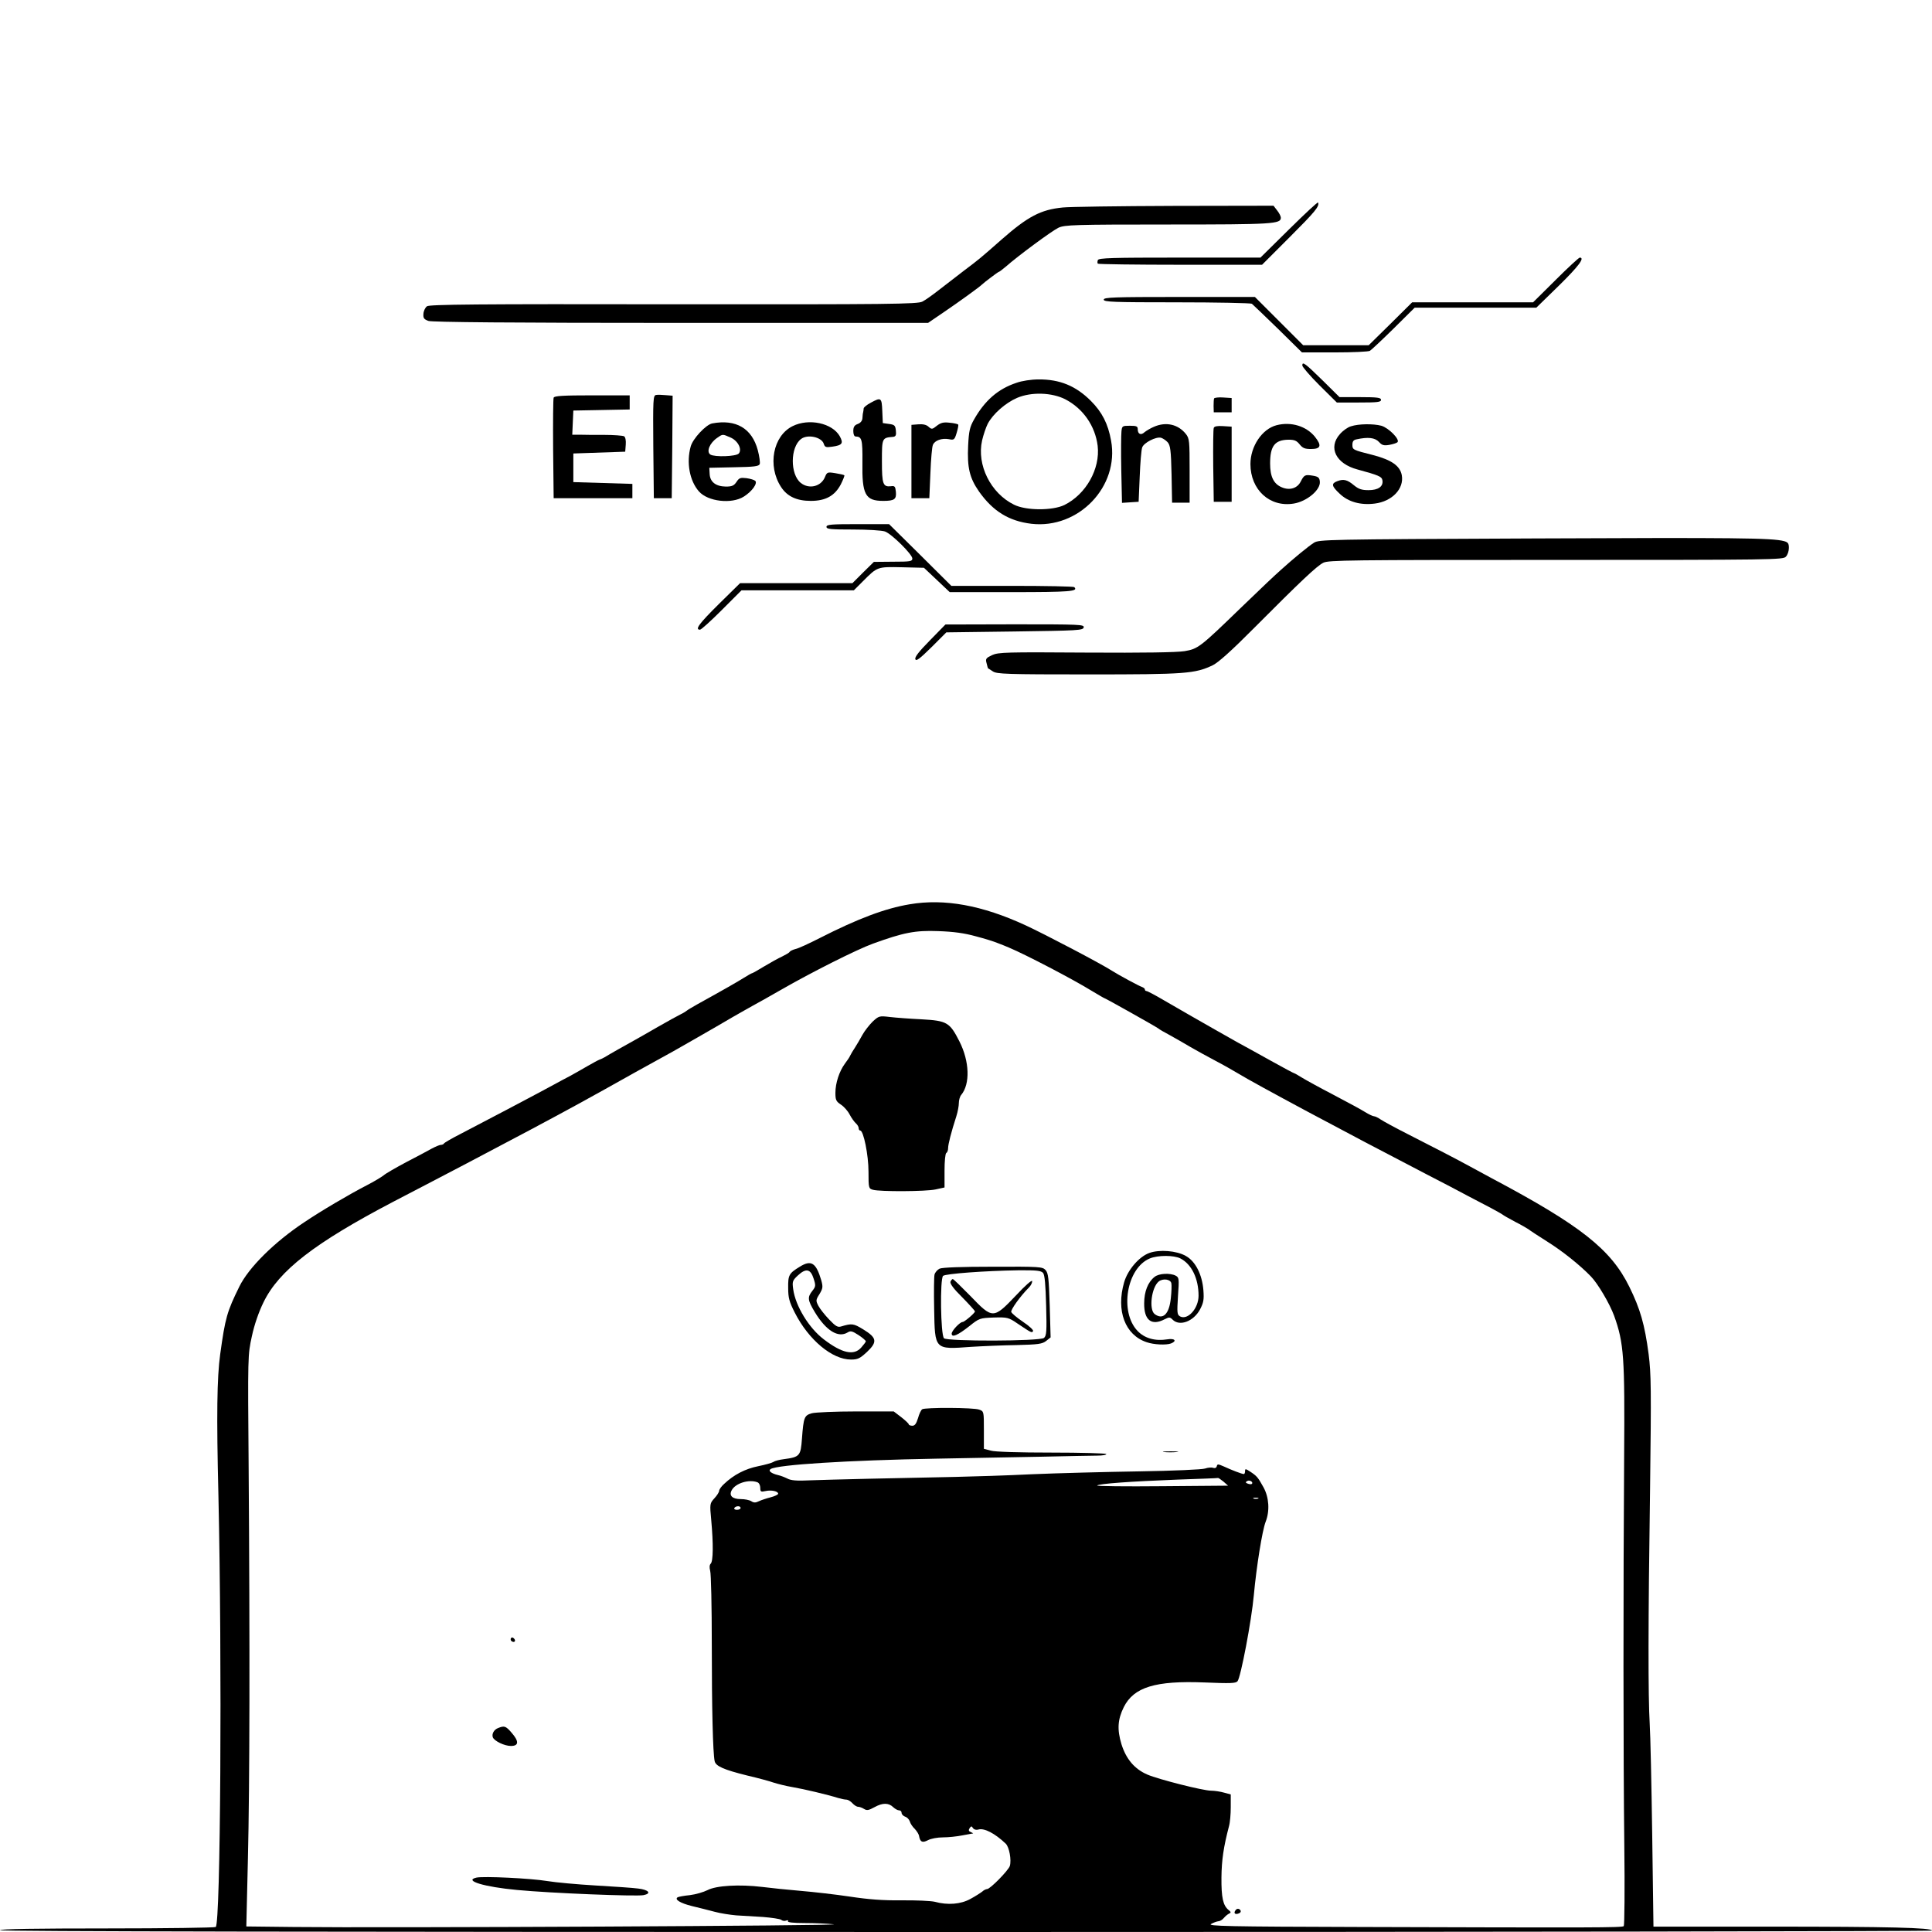 <?xml version="1.0" standalone="no"?>
<!DOCTYPE svg PUBLIC "-//W3C//DTD SVG 20010904//EN"
 "http://www.w3.org/TR/2001/REC-SVG-20010904/DTD/svg10.dtd">
<svg version="1.0" xmlns="http://www.w3.org/2000/svg"
 width="1080pt" height="1080pt" viewBox="0 0 1080 1080"
 preserveAspectRatio="xMidYMid meet">
<g transform="translate(0,1080) scale(0.1,-0.1)"
fill="#000000" stroke="none">
<path d="M7206 9518 l-160 -158 -452 0 c-378 0 -453 -2 -457 -14 -3 -8 -3 -17
0 -20 4 -3 211 -6 462 -6 l456 0 155 155 c142 142 167 172 158 193 -2 4 -75
-64 -162 -150z"/>
<path d="M5940 9640 c-122 -12 -194 -50 -340 -178 -118 -104 -125 -110 -214
-177 -43 -33 -106 -82 -140 -108 -33 -26 -74 -55 -90 -63 -26 -14 -179 -16
-1390 -15 -1103 2 -1364 -1 -1379 -11 -10 -7 -19 -26 -20 -42 -2 -24 3 -31 28
-40 21 -7 456 -11 1411 -11 l1382 0 88 60 c84 57 203 143 214 155 11 11 89 70
93 70 3 0 20 13 39 29 69 61 259 201 295 218 35 16 87 18 613 18 589 0 630 3
630 38 0 8 -9 26 -21 41 l-20 26 -557 -1 c-306 -1 -586 -5 -622 -9z"/>
<path d="M8696 9235 l-126 -125 -338 0 -338 0 -121 -120 -122 -120 -183 0
-183 0 -135 135 -135 135 -422 0 c-369 0 -423 -2 -423 -15 0 -13 52 -15 408
-15 224 0 413 -4 420 -8 6 -5 72 -68 146 -140 l134 -132 183 0 c101 0 190 4
197 9 7 4 67 60 132 124 l118 117 340 0 340 0 126 123 c111 109 147 157 117
157 -5 0 -66 -56 -135 -125z"/>
<path d="M7280 8757 c0 -8 43 -58 96 -111 l97 -96 123 0 c104 0 124 2 124 15
0 12 -20 15 -116 15 l-116 0 -94 93 c-99 97 -114 108 -114 84z"/>
<path d="M5682 8660 c-103 -34 -177 -99 -237 -205 -24 -42 -29 -65 -33 -146
-6 -123 8 -181 61 -257 78 -110 167 -165 293 -180 263 -30 492 208 445 465
-17 94 -50 159 -113 222 -84 84 -174 121 -293 120 -40 0 -93 -8 -123 -19z
m273 -92 c100 -52 167 -149 181 -260 15 -129 -65 -271 -186 -331 -66 -32 -215
-32 -282 2 -130 64 -209 222 -178 359 7 30 21 72 31 92 29 56 100 118 165 146
80 34 194 30 269 -8z"/>
<path d="M3667 8592 c-16 -3 -17 -25 -15 -290 l3 -287 50 0 50 0 3 286 2 287
-38 3 c-21 2 -46 3 -55 1z"/>
<path d="M3095 8577 c-3 -7 -4 -136 -3 -287 l3 -275 220 0 220 0 0 40 0 40
-165 5 -165 5 0 80 0 80 145 5 145 5 3 39 c2 24 -2 42 -9 47 -7 4 -58 8 -114
8 -55 0 -117 0 -138 1 l-38 0 3 68 3 67 158 3 157 3 0 39 0 40 -210 0 c-161 0
-212 -3 -215 -13z"/>
<path d="M6787 8573 c-2 -4 -3 -24 -3 -43 l1 -35 50 0 50 0 0 40 0 40 -47 3
c-25 2 -48 -1 -51 -5z"/>
<path d="M4868 8549 c-21 -11 -39 -25 -40 -32 0 -6 -2 -16 -3 -22 -2 -5 -3
-20 -4 -33 -1 -14 -10 -26 -26 -32 -19 -7 -25 -17 -25 -40 0 -17 5 -30 13 -30
35 -1 39 -16 38 -143 -3 -182 16 -217 116 -217 63 0 75 9 71 51 -3 29 -6 34
-27 31 -45 -5 -51 11 -51 139 0 131 0 132 63 137 14 2 18 9 15 35 -3 28 -7 33
-38 37 l-35 5 -3 68 c-3 75 -7 77 -64 46z"/>
<path d="M3981 8433 c-35 -7 -108 -85 -120 -129 -25 -90 -6 -192 46 -251 50
-57 183 -72 251 -29 46 29 78 74 64 88 -5 5 -27 12 -49 15 -34 4 -41 2 -56
-21 -14 -21 -25 -26 -60 -26 -56 1 -88 26 -90 71 l-2 34 138 3 c113 2 139 5
144 18 3 8 -2 44 -11 78 -33 122 -122 174 -255 149z m101 -78 c42 -17 68 -66
48 -90 -14 -17 -135 -21 -159 -6 -24 16 -4 65 39 94 30 21 29 21 72 2z"/>
<path d="M4431 8418 c-110 -54 -142 -222 -65 -340 34 -53 88 -78 166 -78 83 0
134 28 168 92 13 26 22 49 20 51 -3 3 -26 8 -51 12 -44 7 -46 6 -58 -23 -22
-52 -88 -68 -134 -32 -61 48 -60 200 1 246 36 28 115 11 127 -27 6 -19 12 -21
47 -16 57 8 64 19 42 59 -42 73 -172 101 -263 56z"/>
<path d="M5237 8420 c-26 -21 -29 -21 -47 -5 -12 11 -31 15 -57 13 l-38 -3 0
-205 0 -205 50 0 50 0 6 140 c3 77 9 148 14 158 10 25 50 39 89 32 29 -6 32
-4 44 36 7 23 11 44 8 46 -3 3 -24 8 -48 10 -34 4 -49 0 -71 -17z"/>
<path d="M6450 8414 c-19 -8 -42 -22 -52 -30 -20 -19 -38 -11 -38 17 0 16 -7
19 -44 19 -42 0 -44 -1 -47 -32 -2 -18 -3 -115 -1 -216 l4 -183 46 3 47 3 6
140 c3 77 9 151 14 164 9 26 77 61 105 54 10 -3 27 -14 37 -25 15 -17 19 -43
22 -179 l3 -159 49 0 49 0 0 179 c0 166 -1 180 -21 205 -43 54 -111 70 -179
40z"/>
<path d="M7136 8423 c-81 -21 -146 -118 -146 -217 0 -144 108 -243 242 -221
74 12 151 77 146 123 -2 22 -9 28 -40 33 -43 7 -48 4 -67 -33 -19 -38 -62 -51
-106 -32 -45 19 -65 59 -65 133 0 98 26 132 103 133 33 0 45 -5 62 -26 17 -21
29 -26 63 -26 56 0 62 19 22 69 -48 59 -133 85 -214 64z"/>
<path d="M7552 8417 c-18 -5 -46 -25 -62 -44 -67 -75 -22 -165 97 -197 121
-33 138 -40 141 -62 5 -34 -24 -54 -78 -54 -38 0 -55 6 -81 27 -37 31 -58 37
-94 23 -34 -13 -32 -27 14 -70 48 -46 117 -65 196 -55 97 12 165 83 151 159
-10 52 -57 85 -160 112 -115 29 -116 30 -116 58 0 18 6 27 23 30 64 14 103 10
126 -15 16 -18 27 -21 57 -16 21 4 41 10 46 15 15 15 -49 80 -90 92 -46 12
-127 11 -170 -3z"/>
<path d="M6785 8408 c-3 -8 -4 -103 -3 -213 l3 -200 50 0 50 0 0 210 0 210
-48 3 c-32 2 -49 -1 -52 -10z"/>
<path d="M4620 7855 c0 -13 23 -15 149 -15 82 0 162 -5 178 -11 37 -13 153
-128 153 -151 0 -16 -11 -18 -107 -18 l-108 -1 -60 -59 -60 -60 -314 0 -314 0
-119 -117 c-111 -110 -135 -143 -105 -143 7 0 62 50 122 110 l110 110 314 0
314 0 51 51 c81 81 79 81 218 78 l123 -3 72 -68 72 -68 345 0 c329 0 376 4
351 28 -4 4 -160 7 -347 7 l-340 0 -174 173 -174 172 -175 0 c-149 0 -175 -2
-175 -15z"/>
<path d="M8569 7790 c-1155 -5 -1196 -6 -1224 -24 -33 -21 -114 -88 -184 -151
-49 -44 -95 -88 -227 -215 -226 -219 -237 -227 -312 -240 -46 -7 -221 -10
-552 -8 -444 3 -488 2 -524 -14 -34 -16 -38 -21 -31 -45 4 -16 7 -28 8 -29 1
0 13 -8 27 -17 22 -15 75 -17 535 -17 545 0 594 4 694 51 31 15 105 81 231
208 263 264 350 346 387 365 29 15 145 16 1301 16 1217 0 1270 1 1285 18 10
10 17 32 17 49 0 25 -5 32 -27 38 -66 18 -276 20 -1404 15z"/>
<path d="M5198 7220 c-62 -63 -86 -94 -81 -105 4 -13 24 2 90 67 l83 83 383 5
c353 5 382 6 385 23 3 16 -20 17 -385 17 l-388 -1 -87 -89z"/>
<path d="M5085 5745 c-138 -23 -291 -81 -503 -189 -59 -30 -119 -58 -135 -61
-15 -4 -30 -11 -33 -16 -2 -5 -22 -16 -42 -26 -20 -9 -65 -34 -100 -55 -34
-21 -65 -38 -67 -38 -3 0 -23 -11 -45 -25 -35 -22 -115 -68 -260 -148 -30 -17
-57 -33 -60 -36 -3 -3 -18 -13 -35 -21 -16 -8 -73 -39 -125 -69 -52 -30 -113
-65 -135 -77 -44 -24 -141 -79 -165 -94 -8 -5 -22 -11 -30 -14 -8 -3 -37 -19
-65 -35 -27 -16 -70 -40 -95 -54 -25 -13 -74 -39 -110 -59 -111 -60 -390 -207
-510 -269 -47 -24 -86 -47 -88 -51 -2 -4 -10 -8 -18 -8 -7 0 -30 -10 -51 -21
-21 -12 -85 -46 -143 -76 -58 -31 -114 -63 -125 -73 -11 -9 -54 -35 -95 -56
-97 -50 -255 -143 -350 -207 -167 -111 -310 -253 -362 -359 -69 -140 -79 -175
-107 -378 -18 -130 -21 -340 -10 -789 21 -936 12 -2395 -15 -2413 -6 -4 -280
-8 -608 -8 -392 0 -598 -3 -598 -10 0 -7 1807 -10 5400 -10 2970 0 5400 4
5400 8 0 16 -241 22 -900 22 l-657 0 -7 513 c-4 281 -10 562 -14 622 -9 150
-9 560 2 1310 7 561 6 644 -8 755 -22 167 -47 253 -108 377 -103 209 -271 342
-768 606 -41 22 -95 51 -120 65 -69 38 -212 112 -350 182 -69 35 -137 72 -152
82 -14 10 -31 18 -37 18 -6 0 -28 10 -49 23 -20 13 -100 56 -176 96 -77 40
-157 84 -178 97 -21 13 -40 24 -42 24 -3 0 -63 32 -133 71 -70 39 -153 85
-183 101 -30 17 -85 48 -122 69 -38 22 -98 56 -135 77 -38 22 -108 62 -156 90
-49 29 -93 52 -98 52 -5 0 -9 4 -9 9 0 5 -8 11 -17 14 -17 6 -127 65 -168 91
-62 40 -373 203 -481 253 -244 113 -455 151 -649 118z m370 -179 c50 -13 104
-30 120 -37 17 -6 46 -18 65 -26 91 -38 356 -176 463 -242 37 -22 69 -41 71
-41 5 0 288 -159 301 -169 5 -5 35 -22 65 -38 30 -17 82 -46 115 -66 33 -19
96 -54 140 -77 44 -23 100 -55 125 -70 98 -60 593 -325 1050 -562 91 -47 197
-102 235 -123 39 -20 97 -51 130 -68 33 -18 62 -34 65 -37 3 -3 34 -21 70 -40
36 -18 69 -38 75 -42 5 -5 53 -36 105 -69 83 -52 180 -129 243 -194 39 -40
105 -152 130 -220 55 -153 60 -231 56 -790 -5 -738 -5 -1663 1 -2172 3 -243 1
-445 -3 -450 -9 -9 -168 -9 -1462 -5 -760 2 -867 5 -845 17 14 8 32 14 40 15
9 0 23 8 32 19 8 10 22 21 29 24 11 5 11 9 -3 20 -31 25 -41 69 -40 182 1 98
12 171 42 286 6 20 10 68 10 107 l0 71 -37 10 c-21 6 -54 11 -73 11 -44 0
-293 63 -356 90 -72 31 -119 87 -145 170 -25 83 -21 138 13 207 56 112 177
149 452 138 145 -6 174 -5 184 7 18 23 78 337 91 481 15 162 47 361 66 410 24
61 19 137 -12 193 -31 56 -37 63 -75 88 -25 16 -28 17 -28 2 0 -9 -3 -16 -7
-16 -10 0 -68 22 -113 43 -30 13 -35 14 -38 1 -2 -9 -10 -13 -21 -9 -10 3 -30
1 -44 -4 -15 -6 -181 -13 -369 -16 -189 -3 -458 -10 -598 -16 -140 -7 -334
-13 -430 -15 -317 -6 -703 -15 -809 -19 -77 -4 -110 -1 -130 10 -14 7 -37 16
-51 19 -38 9 -58 24 -42 34 37 24 427 49 927 58 187 3 453 9 590 11 138 3 276
6 307 6 31 0 55 4 52 9 -3 4 -141 8 -307 8 -179 0 -317 4 -339 11 l-38 10 0
105 c0 103 0 105 -26 114 -29 12 -304 13 -319 2 -6 -4 -17 -26 -23 -49 -10
-32 -18 -43 -32 -43 -11 0 -20 4 -20 8 0 4 -19 22 -42 40 l-42 32 -210 0
c-116 0 -227 -5 -247 -10 -43 -12 -47 -22 -56 -142 -7 -97 -12 -103 -102 -115
-25 -3 -51 -10 -57 -15 -7 -5 -45 -16 -85 -24 -74 -15 -137 -48 -191 -99 -16
-14 -28 -32 -28 -39 0 -7 -12 -26 -26 -41 -26 -29 -27 -30 -18 -124 12 -131
11 -228 -3 -242 -7 -7 -8 -21 -3 -40 5 -16 9 -201 9 -411 0 -356 6 -605 16
-653 6 -28 52 -48 181 -80 60 -14 127 -32 149 -40 22 -7 69 -19 105 -25 65
-11 199 -43 256 -61 17 -5 37 -9 46 -9 8 0 23 -9 33 -20 10 -11 24 -20 32 -20
7 0 22 -5 33 -12 16 -10 26 -8 59 10 45 25 79 25 105 -1 10 -9 24 -17 32 -17
8 0 14 -6 14 -14 0 -8 9 -17 19 -21 11 -3 23 -15 27 -27 3 -12 16 -31 28 -42
11 -12 23 -30 24 -41 6 -32 18 -38 49 -22 16 9 54 16 84 16 30 0 78 5 108 11
29 5 56 10 60 11 3 0 -2 3 -11 7 -13 5 -15 11 -8 22 9 13 11 13 19 1 5 -8 18
-12 31 -8 33 9 92 -22 152 -79 20 -19 33 -92 23 -125 -9 -26 -110 -129 -127
-129 -6 0 -19 -6 -27 -14 -9 -7 -38 -26 -66 -41 -54 -30 -127 -36 -200 -16
-22 5 -105 9 -185 8 -106 -1 -184 5 -290 21 -80 12 -203 26 -275 32 -71 6
-168 16 -215 22 -126 15 -256 8 -305 -18 -22 -11 -66 -24 -99 -28 -32 -3 -63
-9 -68 -12 -19 -12 15 -33 80 -49 37 -9 94 -23 127 -32 33 -9 87 -17 120 -20
33 -2 101 -6 150 -9 50 -4 96 -11 102 -16 7 -6 20 -8 28 -4 9 3 13 2 10 -4 -4
-6 30 -10 93 -10 54 0 128 -3 163 -7 64 -8 -2520 -21 -3020 -15 l-264 3 9 382
c10 415 11 1193 4 2182 -5 629 -5 630 18 735 14 66 39 137 65 190 86 177 284
331 727 563 69 36 166 86 215 112 50 26 137 72 195 102 229 120 498 263 625
333 125 69 160 88 320 178 94 52 188 104 210 116 42 24 213 121 330 190 39 22
89 51 113 64 24 13 96 53 160 90 165 95 423 225 512 257 171 62 236 75 365 70
86 -3 145 -11 210 -29z m1384 -3048 l26 -23 -370 -3 c-203 -2 -367 0 -362 4
10 10 188 23 452 33 121 4 222 8 224 9 2 1 15 -8 30 -20z m159 -13 c-3 -3 -13
-2 -22 1 -14 5 -15 9 -4 15 13 8 36 -6 26 -16z m-2764 9 c9 -3 16 -17 16 -31
0 -22 3 -24 30 -18 32 7 70 -1 70 -15 0 -5 -19 -14 -42 -20 -24 -6 -53 -16
-66 -22 -18 -9 -28 -9 -42 0 -11 7 -37 12 -59 12 -47 0 -67 19 -51 49 21 40
97 63 144 45z m2799 -91 c-7 -2 -19 -2 -25 0 -7 3 -2 5 12 5 14 0 19 -2 13 -5z
m-2893 -53 c0 -5 -9 -10 -21 -10 -11 0 -17 5 -14 10 3 6 13 10 21 10 8 0 14
-4 14 -10z"/>
<path d="M4878 5089 c-19 -19 -45 -52 -57 -74 -12 -22 -30 -53 -41 -70 -11
-16 -23 -37 -27 -45 -3 -8 -17 -29 -30 -46 -31 -42 -53 -108 -53 -163 0 -40 4
-48 31 -66 17 -11 39 -36 49 -56 10 -19 26 -41 34 -48 9 -8 16 -20 16 -27 0
-8 4 -14 9 -14 18 0 46 -136 46 -230 0 -92 1 -94 25 -101 40 -11 295 -10 350
2 l50 11 0 93 c0 52 4 97 10 100 6 3 10 16 10 27 0 21 17 88 46 178 8 25 14
58 14 74 0 16 6 37 13 45 51 61 47 188 -10 300 -54 106 -69 115 -211 123 -64
3 -144 9 -178 13 -59 7 -61 6 -96 -26z"/>
<path d="M6425 3796 c-58 -21 -121 -95 -141 -164 -46 -159 5 -295 126 -335 40
-14 109 -17 136 -7 35 14 21 30 -21 23 -68 -11 -127 6 -166 47 -102 107 -61
351 68 405 45 19 136 19 172 0 62 -32 101 -112 101 -208 0 -71 -60 -138 -103
-116 -17 10 -18 19 -12 114 7 97 6 104 -13 114 -31 16 -94 13 -118 -7 -37 -29
-58 -82 -58 -148 -1 -94 41 -127 114 -89 26 13 30 13 45 -2 39 -39 117 -10
153 57 20 38 23 55 19 108 -7 87 -44 161 -98 191 -52 30 -148 37 -204 17z
m123 -170 c2 -10 1 -48 -3 -83 -9 -89 -44 -123 -90 -89 -34 25 -18 151 23 183
24 18 66 12 70 -11z"/>
<path d="M4471 3719 c-61 -37 -66 -47 -65 -119 0 -55 6 -77 37 -138 78 -153
209 -262 314 -262 38 0 50 6 90 43 59 56 55 79 -22 126 -54 33 -63 34 -123 16
-19 -6 -31 1 -67 39 -24 25 -51 59 -60 76 -15 29 -15 33 6 66 19 32 20 40 10
77 -29 98 -56 116 -120 76z m77 -66 c13 -39 12 -45 -7 -69 -28 -36 -27 -51 14
-119 63 -104 131 -146 184 -113 16 10 26 7 60 -15 23 -15 41 -31 41 -35 0 -4
-12 -19 -25 -34 -41 -48 -108 -33 -210 45 -83 63 -158 186 -171 280 -6 43 -4
49 26 77 45 42 71 37 88 -17z"/>
<path d="M5252 3708 c-12 -6 -25 -21 -28 -33 -3 -12 -4 -99 -2 -192 4 -230 1
-227 206 -212 64 4 179 9 256 10 120 3 142 6 164 23 l25 20 -5 178 c-5 153 -8
181 -23 198 -17 19 -32 20 -294 19 -178 0 -284 -4 -299 -11z m579 -24 c9 -11
14 -65 17 -183 4 -145 2 -168 -12 -180 -22 -19 -541 -20 -559 -2 -19 19 -23
333 -5 349 16 12 231 28 419 31 104 1 129 -2 140 -15z"/>
<path d="M5313 3635 c-3 -11 18 -40 66 -87 39 -40 71 -75 71 -79 0 -9 -59 -59
-69 -59 -15 0 -61 -49 -61 -65 0 -24 33 -10 99 42 55 44 58 45 136 48 77 2 82
1 135 -35 76 -51 78 -52 85 -41 3 6 -22 29 -55 51 -34 23 -64 48 -67 56 -4 12
50 88 99 137 10 10 18 25 18 35 0 10 -38 -23 -92 -81 -125 -131 -129 -131
-253 -2 -51 52 -95 95 -99 95 -4 0 -9 -7 -13 -15z"/>
<path d="M6507 2683 c18 -2 50 -2 70 0 21 2 7 4 -32 4 -38 0 -55 -2 -38 -4z"/>
<path d="M2856 1642 c-3 -6 -1 -14 5 -17 15 -10 25 3 12 16 -7 7 -13 7 -17 1z"/>
<path d="M2784 1140 c-23 -9 -36 -33 -29 -52 9 -21 65 -48 101 -48 45 0 46 26
3 75 -32 37 -40 39 -75 25z"/>
<path d="M2663 304 c-73 -17 44 -52 227 -69 188 -18 666 -37 707 -29 47 9 30
30 -30 37 -29 4 -135 11 -237 17 -102 6 -224 17 -272 25 -90 15 -355 28 -395
19z"/>
<path d="M6905 119 c-10 -15 1 -23 20 -15 9 3 13 10 10 16 -8 13 -22 13 -30
-1z"/>
</g>
</svg>
